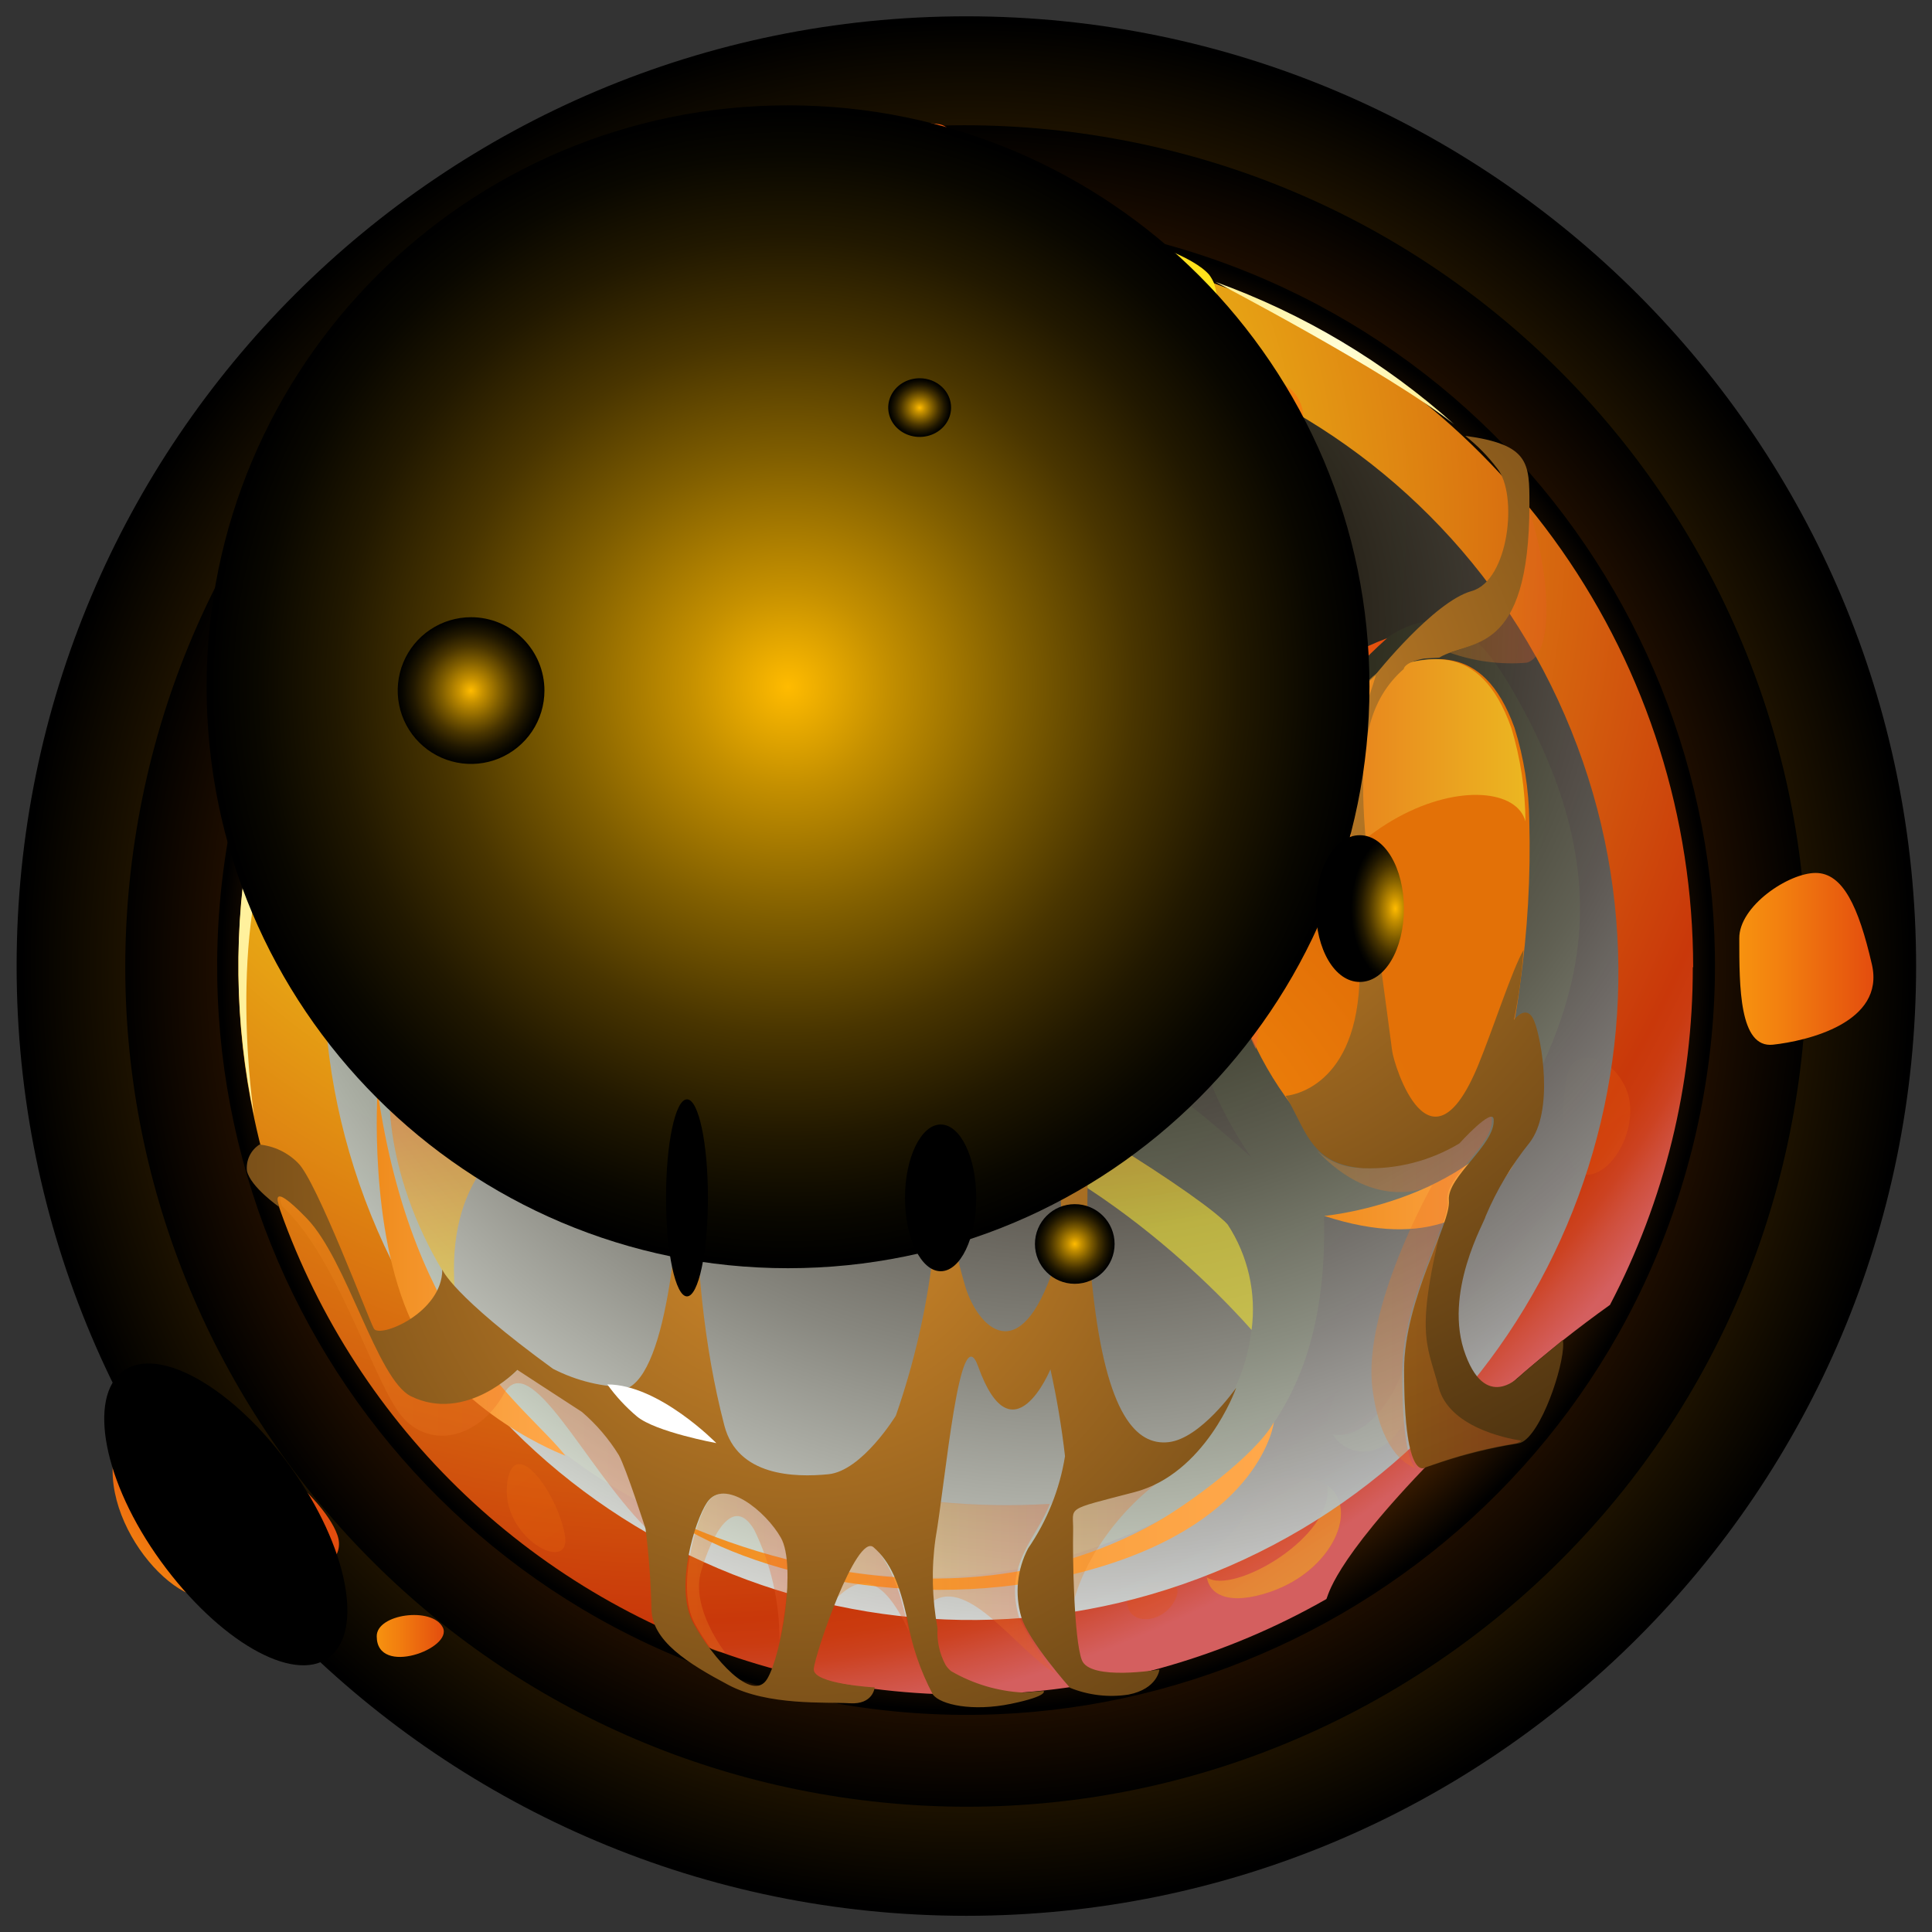 <svg width="300" height="300" viewBox="0 0 300 300" fill="none" xmlns="http://www.w3.org/2000/svg">
<rect x="0" y="0" width="300" height="300" fill="#333333" stroke="none"/>
<path style="mix-blend-mode:screen" d="M297.533 150.009C297.533 68.56 231.505 2.533 150.056 2.533C68.608 2.533 2.58 68.56 2.58 150.009C2.58 231.458 68.608 297.485 150.056 297.485C231.505 297.485 297.533 231.458 297.533 150.009Z" fill="url(#paint0_radial_698_1954)"/>
<path style="mix-blend-mode:screen" d="M278.794 171.206C290.506 100.075 242.337 32.918 171.206 21.206C100.075 9.494 32.918 57.663 21.206 128.794C9.494 199.924 57.663 267.082 128.794 278.794C199.925 290.505 267.082 242.337 278.794 171.206Z" fill="url(#paint1_radial_698_1954)"/>
<path style="mix-blend-mode:screen" d="M263.055 177.175C278.067 114.742 239.625 51.961 177.192 36.949C114.759 21.937 51.978 60.38 36.966 122.812C21.955 185.245 60.397 248.026 122.829 263.038C185.262 278.05 248.043 239.607 263.055 177.175Z" fill="url(#paint2_radial_698_1954)"/>
<path d="M262.856 150.195C262.879 168.455 258.465 186.448 249.995 202.623C240.056 209.728 230.83 217.779 222.444 226.664C206.61 242.93 206.239 247.99 205.953 248.304C190.51 257.114 173.205 262.154 155.448 263.014C137.69 263.874 119.98 260.53 103.757 253.255C87.535 245.979 73.258 234.976 62.089 221.141C50.919 207.307 43.171 191.031 39.474 173.636C36.392 159.093 36.207 144.085 38.931 129.47C38.962 129.242 39.03 129.02 39.132 128.813C39.749 127.602 40.549 126.493 41.504 125.525C42.104 124.868 42.733 124.182 43.276 123.524C43.916 122.822 44.402 121.995 44.705 121.094L48.563 114.462L49.42 113.004C52.564 107.544 56.565 100.598 58.909 96.281C62.882 88.934 68.712 79.129 73.199 72.068C74.514 69.924 75.685 67.981 76.657 66.351C78.258 63.721 79.287 62.12 79.287 62.12C80.944 60.777 82.659 59.462 84.402 58.233L85.517 57.432C99.4 47.746 115.299 41.334 132.017 38.679C134.875 38.193 137.733 37.85 140.791 37.622C143.849 37.393 146.878 37.25 149.993 37.25C163.16 37.24 176.228 39.533 188.605 44.025C210.377 51.971 229.181 66.417 242.473 85.407C255.764 104.397 262.899 127.014 262.913 150.195H262.856Z" fill="url(#paint3_radial_698_1954)"/>
<path d="M203.495 99.42C197.817 102.895 188.533 96.572 183.622 88.825C178.71 81.078 177.773 71.736 190.265 71.109C194.263 70.998 198.185 72.214 201.424 74.567C204.663 76.921 207.037 80.28 208.179 84.125C209.826 90.021 208.691 96.23 203.495 99.42Z" fill="url(#paint4_linear_698_1954)"/>
<path d="M196.315 59.849C190.532 63.382 200.769 69.64 202.099 66.191C203.429 62.742 199.612 57.847 196.315 59.849Z" fill="url(#paint5_linear_698_1954)"/>
<path style="mix-blend-mode:multiply" opacity="0.3" d="M243.45 166.589C242.039 171.638 242.5 182.885 246.732 182.408C250.963 181.931 254.706 174.246 252.489 169.058C250.273 163.869 244.572 162.495 243.45 166.589Z" fill="url(#paint6_linear_698_1954)"/>
<path d="M70.428 133.485C68.688 133.724 66.914 133.582 65.24 133.069C57.066 130.298 73.936 111.37 81.443 119.212C81.76 119.515 82.041 119.85 82.284 120.21C86.023 125.587 78.081 132.543 70.428 133.485Z" fill="url(#paint7_linear_698_1954)"/>
<path d="M176.058 155.338C170.896 157.316 166.451 151.494 163.21 145.671C162.493 144.342 161.804 142.844 161.202 141.742C155.667 130.266 171.556 118.451 179.443 122.804C180.602 123.696 181.546 124.831 182.205 126.126C182.865 127.422 183.224 128.845 183.257 130.294C184.49 139.594 180.676 153.585 176.058 155.338Z" fill="url(#paint8_linear_698_1954)"/>
<path d="M54.319 131.021C51.342 131.529 51.789 133.846 52.563 137.83C53.337 141.813 58.16 141.277 57.832 138.932C57.505 136.587 56.731 130.54 54.319 131.021Z" fill="url(#paint9_linear_698_1954)"/>
<path d="M85.824 90.925C84.615 93.224 82.688 95.063 84.903 96.197C87.119 97.331 91.665 97.577 92.211 96.197C92.758 94.818 91.636 89.576 90.082 89.423C89.311 89.26 88.513 89.312 87.767 89.576C87.021 89.839 86.351 90.304 85.824 90.925Z" fill="url(#paint10_linear_698_1954)"/>
<path d="M87.145 62.454C87.145 66.287 89.031 66.543 91.355 65.038C93.679 63.533 98.326 58.167 97.451 57.457C96.576 56.747 87.008 55.072 87.145 62.454Z" fill="url(#paint11_linear_698_1954)"/>
<path style="mix-blend-mode:multiply" opacity="0.3" d="M197.333 247.16C190.796 249.418 187.833 247.56 187.426 244.931C187.321 243.839 187.504 242.74 187.957 241.739C188.41 240.737 189.118 239.868 190.012 239.214C195.154 235.126 193.788 228.009 203.027 229.495C204.118 229.645 205.161 230.036 206.077 230.639C211.103 234.24 206.978 243.816 197.333 247.16Z" fill="url(#paint12_linear_698_1954)"/>
<path style="mix-blend-mode:multiply" opacity="0.3" d="M218.538 219.479C215.903 226.833 209.359 226.606 206.956 222.703C204.552 218.8 209.041 214.897 212.4 208.109C214.774 203.329 217.177 205.083 218.422 208.845C219.547 212.299 219.587 216.002 218.538 219.479Z" fill="url(#paint13_linear_698_1954)"/>
<path style="mix-blend-mode:multiply" opacity="0.3" d="M175.046 249.116C175.535 252.673 181.15 252.008 182.676 247.931C184.202 243.853 174.558 245.588 175.046 249.116Z" fill="url(#paint14_linear_698_1954)"/>
<path style="mix-blend-mode:multiply" opacity="0.3" d="M78.803 229.96C77.367 238.718 89.061 244.897 87.681 238.151C86.302 231.406 79.953 222.988 78.803 229.96Z" fill="url(#paint15_linear_698_1954)"/>
<path style="mix-blend-mode:multiply" opacity="0.6" d="M183.492 130.456C183.202 129.97 182.912 129.397 182.594 128.768C177.408 118.122 163.184 131.086 163.01 144.336L163.242 145.967C162.517 144.622 161.822 143.105 161.214 141.989C155.622 130.37 171.672 118.408 179.639 122.815C180.817 123.725 181.775 124.883 182.441 126.205C183.108 127.527 183.467 128.979 183.492 130.456Z" fill="url(#paint16_linear_698_1954)"/>
<path style="mix-blend-mode:multiply" opacity="0.6" d="M208.229 84.496C198.464 76.675 177.195 68.824 183.164 89.33C177.861 81.186 177.195 71.754 189.945 71.109C194.025 70.995 198.028 72.246 201.334 74.666C204.64 77.087 207.063 80.542 208.229 84.496Z" fill="url(#paint17_linear_698_1954)"/>
<path style="mix-blend-mode:multiply" opacity="0.6" d="M197.318 247.158C190.772 249.422 187.805 247.559 187.397 244.923C191.354 247.788 207.354 238.591 206.074 230.597C211.107 234.207 206.976 243.806 197.318 247.158Z" fill="url(#paint18_linear_698_1954)"/>
<path style="mix-blend-mode:multiply" opacity="0.6" d="M218.484 219.575C215.855 226.809 209.326 226.587 206.928 222.747C213.312 223.888 218.744 213.259 218.484 209.114C219.568 212.523 219.568 216.166 218.484 219.575Z" fill="url(#paint19_linear_698_1954)"/>
<path style="mix-blend-mode:multiply" opacity="0.6" d="M81.285 119.192C68.906 115.709 63.823 127.209 70.371 133.485C68.647 133.724 66.889 133.582 65.23 133.07C57.131 130.333 73.731 111.396 81.285 119.192Z" fill="url(#paint20_linear_698_1954)"/>
<path d="M64.519 141.843C51.518 157.847 58.805 191.92 75.32 213.546C91.836 235.171 130.524 251.032 162.298 242.628C194.072 234.225 206.273 217.246 205.587 188.937C205.587 188.937 228.274 186.356 235.16 173.937C244.99 156.184 252.019 137.139 235.16 107.684C229.131 97.129 222.474 90.475 209.187 104.357C195.9 118.239 184.528 137.484 184.985 155.008C185.328 167.599 194.329 179.731 194.329 179.731C182.136 168.712 168.644 159.234 154.154 151.509C133.667 141.556 76.749 126.814 64.519 141.843Z" fill="url(#paint21_radial_698_1954)"/>
<path d="M194.345 206.397C193.82 211.049 192.191 215.508 189.591 219.404C186.992 223.3 183.498 226.52 179.401 228.795C160.126 240.595 113.43 229.597 90.024 217.71C82.18 213.549 75.505 207.493 70.606 200.095C69.946 199.15 69.315 198.176 68.713 197.231C60.108 182.91 57.469 165.467 64.439 154.096C84.746 121.015 178.426 179.072 189.727 189.183C190.059 189.45 190.367 189.747 190.645 190.071C193.797 194.894 195.111 200.688 194.345 206.397Z" fill="url(#paint22_radial_698_1954)"/>
<path style="mix-blend-mode:overlay" opacity="0.92" d="M188.433 244.211C239.891 223.421 264.752 164.853 243.962 113.395C223.171 61.937 164.603 37.076 113.145 57.867C61.687 78.657 36.827 137.225 57.617 188.683C78.407 240.141 136.976 265.002 188.433 244.211Z" fill="url(#paint23_radial_698_1954)"/>
<path style="mix-blend-mode:multiply" opacity="0.6" d="M194.345 206.51C187.719 199.049 164.285 174.946 134.598 170.757C102.874 166.252 68.196 167.629 70.606 200.197C69.946 199.25 69.315 198.274 68.713 197.327C60.108 182.98 57.469 165.506 64.439 154.114C84.746 120.973 178.426 179.136 189.727 189.264C190.059 189.532 190.367 189.83 190.645 190.154C193.797 194.986 195.111 200.79 194.345 206.51Z" fill="url(#paint24_linear_698_1954)"/>
<path d="M236.008 153.021C235.75 155.079 235.435 157.022 235.12 158.736C234.597 161.918 233.888 165.066 232.998 168.166C232.377 170.173 231.331 172.024 229.931 173.595C227.494 176.283 224.396 178.293 220.943 179.425C217.489 180.558 213.8 180.774 210.237 180.052C205.966 178.709 199.229 171.309 195.044 162.622C192.831 158.288 191.561 153.536 191.317 148.678C191.227 146.402 191.588 144.13 192.378 141.992C197.624 128.019 210.237 104.846 215.827 103.589C221.417 102.331 230.16 99.102 235.177 113.018C236.64 117.711 237.413 122.591 237.47 127.505C237.698 136.036 237.209 144.571 236.008 153.021Z" fill="url(#paint25_radial_698_1954)"/>
<path style="mix-blend-mode:multiply" opacity="0.6" d="M236.874 127.56C234.351 117.802 200.672 123.714 195.002 162.893C192.814 158.539 191.558 153.766 191.317 148.886C191.228 146.6 191.585 144.317 192.366 142.17C197.554 128.135 210.027 104.857 215.555 103.594C221.083 102.331 229.73 99.088 234.691 113.066C236.104 117.766 236.839 122.648 236.874 127.56Z" fill="url(#paint26_linear_698_1954)"/>
<path d="M182.766 65.044C174.374 73.407 130.642 95.329 104.465 93.074C98.299 92.532 91.791 83.797 92.39 80.857C95.245 66.585 123.791 46.147 140.69 37.556C142.774 36.499 144.658 35.643 146.399 34.958C147.547 34.477 148.73 34.086 149.938 33.788C158.046 31.733 183.023 37.184 187.762 42.665C188.057 43.064 188.305 43.495 188.504 43.95C189.592 47.652 189.632 51.584 188.619 55.308C187.606 59.032 185.58 62.402 182.766 65.044Z" fill="url(#paint27_radial_698_1954)"/>
<path d="M183.903 58.144C173.741 72.427 131.064 88.338 117.324 88.023C108.308 87.795 96.286 84.538 99.349 78.711C106.505 65.086 130.606 45.661 148.81 40.548C159.716 37.492 182.128 45.404 183.903 47.29C187.023 50.575 186.622 54.317 183.903 58.144Z" fill="url(#paint28_radial_698_1954)"/>
<path style="mix-blend-mode:multiply" opacity="0.6" d="M183.907 58.24C183.736 57.838 183.593 57.436 183.422 56.976C177.708 39.748 113.997 61.657 99.513 78.914C106.655 65.217 130.711 45.692 148.881 40.552C159.766 37.48 182.136 45.433 183.907 47.328C187.021 50.631 186.621 54.392 183.907 58.24Z" fill="url(#paint29_linear_698_1954)"/>
<path d="M71.567 103.456C63.962 111.264 55.2 117.819 45.598 122.883C44.264 123.545 43.526 123.833 43.526 123.833V123.631L44.86 121.3C45.825 119.66 47.159 117.328 48.777 114.508L49.628 113.04C56.014 101.96 65.721 85.094 70.914 75.827L73.156 71.798C73.781 70.647 74.207 69.841 74.377 69.438C74.939 68.224 75.686 67.106 76.591 66.128C77.349 65.249 78.251 64.509 79.258 63.941C79.258 63.941 79.258 64.114 79.4 64.488C80.536 68.085 85.786 89.354 71.567 103.456Z" fill="url(#paint30_radial_698_1954)"/>
<path d="M81.834 88.055C71.868 112.404 59.36 119.655 42.996 126.706L38.97 128.39L41.34 125.107L44.453 120.797C44.453 120.797 45.11 120.54 46.195 119.997C46.602 119.739 47.032 119.519 47.48 119.341C56.714 115.67 64.612 109.278 70.126 101.015C84.405 78.492 77.094 66.303 77.094 66.303C77.094 66.303 74.752 69.158 70.583 75.809C67.584 80.49 63.615 87.227 58.674 95.991C59.046 95.248 65.014 83.117 72.211 69.015C74.608 63.993 78.839 60.081 84.033 58.082H84.233C84.233 58.082 84.433 58.995 84.633 60.566C85.925 69.82 84.965 79.25 81.834 88.055Z" fill="url(#paint31_radial_698_1954)"/>
<path style="mix-blend-mode:screen" opacity="0.5" d="M110.232 134.34C139.979 138.068 159.116 148.568 182.189 170.054C182.189 170.054 137.469 139.149 81.284 135.905C81.284 136.019 91.552 131.978 110.232 134.34Z" fill="url(#paint32_radial_698_1954)"/>
<path d="M215.39 99.095C208.248 105.482 202.297 113.121 197.822 121.647C193.228 130.146 189.146 138.92 185.598 147.92C184.694 136.067 187.802 124.255 194.411 114.437C199.917 107.502 207.164 102.202 215.39 99.095Z" fill="url(#paint33_linear_698_1954)"/>
<path style="mix-blend-mode:screen" opacity="0.5" d="M76.727 99.095C76.727 99.095 73.104 121.964 46.781 125.786C46.781 125.786 68.887 116.218 76.727 99.095Z" fill="url(#paint34_radial_698_1954)"/>
<path style="mix-blend-mode:multiply" d="M101.466 92.19C109.298 93.067 132.536 95.218 179.586 67.847C174.99 76.523 168.11 83.817 159.669 88.962C151.228 94.107 141.538 96.913 131.618 97.087C121.335 97.477 111.079 95.811 101.466 92.19Z" fill="url(#paint35_linear_698_1954)"/>
<path style="mix-blend-mode:multiply" d="M58.624 169.403C64.108 207.294 81.774 218.348 87.795 226.04C87.795 226.04 70.609 219.601 63.91 205.214C57.211 190.827 58.624 169.403 58.624 169.403Z" fill="url(#paint36_linear_698_1954)"/>
<path style="mix-blend-mode:multiply" d="M102.768 235.033C102.768 235.033 143.354 256.825 179.622 236.332C184.284 233.705 194.867 226.085 197.813 220.832C197.813 220.832 195.983 235.985 170.126 243.519C144.27 251.052 116.525 244.875 102.768 235.033Z" fill="url(#paint37_linear_698_1954)"/>
<path style="mix-blend-mode:multiply" d="M205.625 188.807C205.625 188.807 233.083 186.356 239.477 165.497C239.477 165.497 238.335 199.493 205.625 188.807Z" fill="url(#paint38_linear_698_1954)"/>
<path d="M19.934 220.616C12.133 231.275 24.802 248.513 32.461 248.168C40.12 247.824 54.725 245.037 52.391 238.371C50.056 231.706 36.39 221.823 31.493 220.616C26.596 219.41 23.379 215.905 19.934 220.616Z" fill="url(#paint39_linear_698_1954)"/>
<path d="M58.5 254.091C58.5 260.406 70.427 255.964 68.755 252.7C67.083 249.436 58.444 250.613 58.5 254.091Z" fill="url(#paint40_linear_698_1954)"/>
<path d="M139.704 27.455C144.969 26.466 146.705 27.455 147.226 24.883C147.746 22.31 148.441 19.511 145.432 19.228C142.423 18.946 138.662 18.55 137.65 21.122C136.637 23.695 137.765 27.879 139.704 27.455Z" fill="url(#paint41_linear_698_1954)"/>
<path d="M270.075 145.728C270.075 153.205 270.075 162.786 275.302 162.218C280.529 161.649 292.754 158.834 290.669 149.765C288.584 140.697 286.128 135.551 281.929 135.551C277.73 135.551 270.017 140.696 270.075 145.728Z" fill="url(#paint42_linear_698_1954)"/>
<path style="mix-blend-mode:multiply" opacity="0.3" d="M117.081 99.746C117.294 96.624 117.912 93.547 118.919 90.597C118.919 90.597 109.077 88.837 106.022 86.726C110.787 88.358 115.862 88.77 120.814 87.928C121.861 90.245 118.071 97.811 117.081 99.746Z" fill="url(#paint43_linear_698_1954)"/>
<path style="mix-blend-mode:multiply" opacity="0.3" d="M128.167 139.868C125.212 143.509 130.205 153.982 131.121 155.732C129.023 154.913 127.398 154.349 127.398 154.349C125.487 152.303 124.262 149.756 123.883 147.038C123.596 145.644 123.527 144.217 123.676 142.804C124.031 140.912 128.344 137.469 129.437 136.594C130.879 135.84 132.418 135.271 134.016 134.9C131.829 136.282 129.86 137.955 128.167 139.868Z" fill="url(#paint44_linear_698_1954)"/>
<path style="mix-blend-mode:multiply" opacity="0.3" d="M138.572 102.464C137.42 99.365 137.535 96.179 135.951 93.51C134.367 90.841 129.298 91.128 126.792 92.907C123.106 95.547 118.67 105.19 126.619 109.381C128.893 110.74 130.855 112.558 132.38 114.719C128.434 111.849 123.739 108.979 122.011 106.109C119.275 101.574 122.818 90.152 123.854 89.119C124.891 88.086 131.084 89.262 132.898 88.774C133.676 88.545 134.713 89.492 135.778 91.128C137.294 93.836 138.133 96.868 138.226 99.967C138.238 100.81 138.354 101.649 138.572 102.464Z" fill="url(#paint45_linear_698_1954)"/>
<path style="mix-blend-mode:multiply" opacity="0.3" d="M156.8 100.468C154.657 99.464 150.115 102.623 148.429 106.372C146.743 110.121 140.229 107.523 138.572 104.01C139.801 106.136 142.258 105.693 144.286 105.309C147.143 104.748 148.343 97.545 151.658 95.567C153.8 94.209 155.743 96.66 156.8 100.468Z" fill="url(#paint46_linear_698_1954)"/>
<path style="mix-blend-mode:multiply" opacity="0.3" d="M160.094 95.463C159.336 97.903 159.093 100.467 159.38 103.001C159.209 102.083 159.037 101.249 158.866 100.47C158.368 97.973 157.399 95.587 156.009 93.433C154.266 90.874 153.894 90.207 159.151 90.874C159.792 90.986 160.391 91.258 160.892 91.662C161.393 92.067 161.777 92.591 162.009 93.183C161.217 93.807 160.565 94.583 160.094 95.463Z" fill="url(#paint47_linear_698_1954)"/>
<path style="mix-blend-mode:multiply" opacity="0.3" d="M176.981 128.074C175.326 128.944 173.416 129.239 171.566 128.909C167.275 127.672 162.689 120.276 160.706 112.766C163.724 123.931 176.981 128.074 176.981 128.074Z" fill="url(#paint48_linear_698_1954)"/>
<path style="mix-blend-mode:multiply" opacity="0.3" d="M199.766 121.284C199.159 121.111 198.264 121.544 196.879 123.332C193.991 127.34 182.442 139.654 172.424 138.76C172.964 138.686 173.49 138.531 173.983 138.298C184.608 133.655 193.125 121.717 195.81 119.698C197.398 118.573 198.813 119.9 199.766 121.284Z" fill="url(#paint49_linear_698_1954)"/>
<path style="mix-blend-mode:multiply" opacity="0.3" d="M237.057 102.905C233.028 103.235 228.976 102.71 225.155 101.363C229.96 99.593 237.14 99.478 237.14 78.263C240.884 89.142 241.387 101.763 237.057 102.905Z" fill="url(#paint50_linear_698_1954)"/>
<path style="mix-blend-mode:multiply" opacity="0.3" d="M102.677 135.483C101.407 137.079 100.374 138.857 99.609 140.759C99.648 139.122 99.175 137.515 98.259 136.171C96.965 134.737 101.073 129.002 96.908 123.182C103.605 130.063 104.309 133.82 102.677 135.483Z" fill="url(#paint51_linear_698_1954)"/>
<path style="mix-blend-mode:multiply" opacity="0.3" d="M91.04 131.645C89.074 122.333 72.113 110.144 68.807 107.524C65.5 104.904 65.13 115.185 48.084 119.229C53.732 117.233 58.83 113.935 62.963 109.603C62.963 109.603 68.208 104.306 68.664 103.708C70.717 101.145 69.805 106.3 71.885 107.268C73.966 108.236 87.82 121.108 89.9 125.636C90.727 127.528 91.117 129.582 91.04 131.645Z" fill="url(#paint52_linear_698_1954)"/>
<path style="mix-blend-mode:multiply" opacity="0.3" d="M100.163 237.107C90.808 227.643 82.252 209.231 78.259 216.407C74.266 223.584 66.195 225.299 61.889 219.266C57.582 213.234 52.135 194.936 43.806 187.303C43.806 187.303 41.896 182.671 48.056 189.047C48.417 189.402 48.751 189.784 49.054 190.19C50.024 192.106 51.364 194.507 53.218 197.567L54.131 199.082C57.61 206.544 60.719 214.921 64.142 216.608C72.698 220.81 80.598 212.519 80.598 212.519C80.598 212.519 86.302 216.264 90.58 219.038C92.815 220.959 94.739 223.216 96.284 225.728C97.14 227.615 100.078 236.821 100.163 237.107Z" fill="url(#paint53_linear_698_1954)"/>
<path style="mix-blend-mode:multiply" opacity="0.3" d="M121.29 238.739C122.955 241.593 122.334 249.072 121.036 254.667C121.056 248.728 119.713 242.865 117.112 237.54C113.866 232.059 110.564 238.253 108.87 243.991C107.176 249.728 112.624 256.636 112.624 256.636C111.878 256.561 111.146 256.379 110.451 256.094C109.494 254.789 108.617 253.426 107.826 252.012C105.003 246.617 108.023 236.055 109.914 233.258C112.511 229.404 118.862 234.542 121.29 238.739Z" fill="url(#paint54_linear_698_1954)"/>
<path style="mix-blend-mode:multiply" opacity="0.3" d="M140.687 251.262C140.859 251.988 141.003 252.685 141.176 253.381C137.088 244.671 133.662 244.149 129.458 248.62C131.531 243.481 134.007 238.661 135.418 239.91C137.807 242.204 139.305 245.571 140.687 251.262Z" fill="url(#paint55_linear_698_1954)"/>
<path style="mix-blend-mode:multiply" opacity="0.3" d="M158.199 251.014C159.653 254.255 161.597 257.249 163.962 259.892C158.055 256.497 150.362 244.66 144.686 248.751C144.686 247.475 144.34 245.56 144.455 244.225C145.089 237.669 145.723 233.201 145.723 233.201C151.468 233.767 157.249 233.874 163.011 233.52C161.023 238.8 155.865 242.746 158.199 251.014Z" fill="url(#paint56_linear_698_1954)"/>
<path style="mix-blend-mode:multiply" opacity="0.3" d="M185.444 225.389C184.224 226.896 182.76 228.188 181.114 229.21C172.801 235 167.259 244.003 166.307 250.778C165.96 245.856 165.903 240.008 165.96 237.634C165.96 233.813 164.661 234.421 175.832 231.497C179.561 230.443 182.902 228.32 185.444 225.389Z" fill="url(#paint57_linear_698_1954)"/>
<path style="mix-blend-mode:multiply" opacity="0.3" d="M224.718 186.414C225.062 190.097 217.729 201.808 217.729 213.03C217.729 223.676 218.875 227.014 219.791 227.992C217.929 227.302 214.32 224.77 213.117 215.677C211.513 203.218 222.398 184.026 222.398 184.026C222.398 184.026 213.805 188.745 204.323 178.473C206.215 180.309 208.739 181.34 211.37 181.35C216.621 181.552 221.817 180.212 226.322 177.495C226.322 177.495 231.478 171.74 231.65 173.725C232.051 177.696 224.374 182.703 224.718 186.414Z" fill="url(#paint58_linear_698_1954)"/>
<path style="mix-blend-mode:screen" d="M176.172 231.698C187.113 228.835 191.839 215.864 191.954 215.492C191.782 215.721 186.397 223.395 181.442 223.939C176.487 224.483 171.818 219.758 169.699 200.517C168.964 194.544 168.706 188.522 168.926 182.507C168.918 180.246 169.256 177.996 169.928 175.836L159.846 170.109C161.512 173.512 162.808 177.082 163.713 180.761C165.161 185.939 165.161 191.416 163.713 196.595C158.328 212.886 151.855 206.043 149.936 199.916C147.418 191.411 146.032 182.612 145.811 173.746C145.625 170.083 145.625 166.414 145.811 162.751C142.171 160.582 138.336 158.761 134.354 157.311C138.078 159.659 141.973 165.042 143.95 173.345C145.504 180.483 145.804 187.836 144.837 195.077C143.821 203.505 141.901 211.799 139.109 219.816C139.109 219.816 133.867 228.405 128.626 228.921C123.384 229.436 114.505 229.236 112.472 221.333C105.913 196.165 108.032 167.79 110.094 155.135C110.375 152.845 110.923 150.597 111.727 148.435C109.865 148.005 105.053 146.459 105.053 146.459C104.022 147.496 102.646 148.118 101.187 148.206C100.81 148.278 100.421 148.25 100.059 148.124C99.697 147.998 99.375 147.778 99.125 147.488C98.875 147.197 98.706 146.846 98.636 146.469C98.565 146.092 98.595 145.704 98.723 145.342C99.08 143.969 99.225 142.55 99.153 141.133C99.226 139.393 98.734 137.675 97.749 136.237C96.002 134.319 103.85 124.784 88.956 117.597C82.765 114.802 77.239 110.722 72.745 105.629C71.513 104.57 71.313 103.539 70.052 100.933C68.792 98.328 58.796 106.03 56.762 106.66C51.979 108.292 49.287 106.345 47.31 111.241C46.152 114.001 45.307 116.882 44.79 119.831C51.453 118.702 57.666 115.726 62.72 111.241C62.72 111.241 68.448 106.087 68.964 105.514C71.026 102.938 69.222 106.202 71.313 107.175C73.403 108.149 87.324 121.091 89.415 125.643C91.505 130.196 90.073 136.294 89.873 137.869C89.571 139.753 88.868 141.549 87.811 143.138C87.609 143.444 87.368 143.723 87.095 143.968C85.691 145.142 87.61 149.065 89.758 151.871C91.906 154.677 102.59 152.586 102.59 152.586C103.534 154.952 104.272 157.395 104.795 159.888C105.895 164.635 106.357 169.507 106.17 174.376C105.626 186.63 104.223 211.598 97.749 215.406C93.615 215.418 89.538 214.436 85.863 212.543C70.138 201.09 68.678 197.139 68.678 197.139C68.678 203.867 58.91 207.876 58.051 206.301C57.192 204.726 49.144 183.338 46.279 180.589C44.678 178.967 42.561 177.955 40.293 177.726C39.619 178.159 39.079 178.772 38.735 179.495C38.391 180.219 38.256 181.024 38.345 181.82C38.918 184.34 43.415 187.461 43.415 187.461C43.415 187.461 41.381 182.708 47.654 189.207C53.927 195.707 58.538 214.204 63.808 216.809C72.401 221.018 80.335 212.715 80.335 212.715C80.335 212.715 86.063 216.466 90.36 219.243C92.604 221.167 94.536 223.427 96.088 225.943C97.234 228.004 100.241 237.396 100.241 237.396C100.755 241.491 101.061 245.61 101.158 249.737C101.158 254.805 106.886 258.326 113.073 261.619C119.26 264.912 128.282 264.253 131.948 264.482C135.615 264.711 135.815 262.02 135.815 262.02C135.815 262.02 126.191 261.505 126.363 259.157C126.535 256.809 133.008 237.969 135.643 240.259C138.278 242.55 139.653 245.843 140.885 251.455C141.579 255.536 142.923 259.48 144.866 263.137C146.069 264.711 151.024 265.799 156.982 264.568C162.939 263.337 162.051 262.564 162.051 262.564L158.901 262.822C154.956 262.622 151.117 261.483 147.702 259.5C147.365 259.235 147.075 258.915 146.842 258.555C145.892 256.803 145.455 254.818 145.582 252.829C144.721 248.238 144.614 243.538 145.267 238.913C146.842 229.837 149.019 204.211 151.883 212.171C157.182 226.974 163.111 212.629 163.111 212.629C164.099 217.082 164.855 221.583 165.374 226.115C164.552 231.253 162.595 236.144 159.645 240.431C157.928 243.711 157.548 247.528 158.586 251.082C159.703 254.833 166.147 262.077 166.147 262.077C169.023 263.243 172.16 263.609 175.227 263.137C179.752 262.249 180.039 259.243 180.039 259.243C180.039 259.243 169.212 261.075 167.98 257.754C166.749 254.432 166.548 241.576 166.634 237.711C166.72 233.846 165.088 234.59 176.172 231.698ZM119.145 260.674C116.854 264.54 110.724 257.525 107.688 252.084C104.652 246.644 107.889 236.079 109.808 233.273C112.443 229.436 118.887 234.59 121.265 238.799C123.642 243.008 121.408 256.837 119.145 260.674Z" fill="url(#paint59_radial_698_1954)"/>
<path style="mix-blend-mode:screen" d="M242.667 208.068L236.43 213.288C236.43 213.288 230.993 219.534 227.589 210.436C223.926 200.795 230.679 189.472 230.679 188.873C232.41 184.775 234.701 180.936 237.488 177.464C241.322 172.587 239.405 161.435 238.232 158.554C237.059 155.673 235.085 158.383 235.085 158.383C235.823 154.797 236.32 151.167 236.573 147.516C234.77 150.653 231.823 159.837 229.534 165.399C222.038 183.568 216.458 165.399 216.172 163.174C211.537 127.75 208.218 112.462 217.975 103.877C217.975 103.877 217.975 102.85 221.151 102.251L223.497 102.109C228.161 99.256 237.488 102.109 237.488 78.264C237.488 71.903 237.488 69.023 227.531 67.682C229.39 69.148 231.054 70.845 232.481 72.731C235.743 76.695 234.341 90.158 228.504 91.784C222.667 93.409 213.712 104.618 213.712 104.618C213.712 104.618 210.85 114.744 208.819 114.573C206.787 114.402 207.016 112.947 207.016 112.947L204.155 117.539C202.193 117.054 200.277 116.396 198.433 115.571C197.374 114.858 193.883 115.571 189.849 118.908C185.815 122.245 176.716 130.317 171.709 128.862C166.702 127.408 161.208 116.826 160.264 108.041C160.041 105.459 159.64 102.895 159.062 100.369C158.579 97.794 157.608 95.336 156.201 93.124C154.456 90.5 154.084 89.816 159.348 90.5C163.869 91.099 163.44 101.567 165.5 106.102C165.658 106.428 165.84 106.743 166.044 107.043C166.224 107.288 166.435 107.509 166.673 107.699C168.39 108.982 169.534 105.645 170.135 101.053C170.747 96.152 171.053 91.218 171.051 86.279C171.051 79.12 171.709 68.852 179.978 63.974C188.247 59.097 170.536 56.701 167.388 54.79C164.241 52.879 160.235 50.483 156.745 48.43C152.956 45.975 148.965 43.847 144.813 42.069C148.333 37.648 146.73 34.825 146.73 34.825C144.704 34.652 142.668 34.604 140.636 34.682C133.557 34.688 126.583 36.38 120.293 39.617C117.088 41.413 114.341 42.868 114.341 42.868L132.195 39.73L137.918 38.675C145.786 39.36 136.172 46.148 136.172 46.148C132.716 47.587 129.524 49.593 126.73 52.081C127.417 55.161 142.353 47.802 142.782 52.337C142.796 52.403 142.796 52.471 142.782 52.537C142.782 57.871 139.921 67.026 139.291 71.476C138.347 78.578 137.231 84.396 130.908 81.601C126.387 79.605 126.816 73.757 122.324 74.613C117.832 75.469 113.311 78.92 108.018 78.92C106.499 78.925 105.027 79.44 103.838 80.382C102.649 81.323 101.813 82.637 101.466 84.111L102.324 84.796C109.563 90.329 121.323 88.161 121.323 88.161C122.553 90.586 117.317 100.112 117.317 100.112C117.317 100.112 118.347 111.321 125.157 115.685C131.966 120.049 136.602 132.085 131.108 133.626C125.615 135.166 119.034 137.647 117.603 139.701C117.204 140.504 117.074 141.414 117.231 142.296C117.59 145.26 118.231 148.182 119.148 151.024C122.238 154.817 123.869 156.728 130.221 156.129C131.104 156.084 131.988 156.152 132.853 156.329C130.25 155.188 127.904 154.361 127.904 154.361C126.052 152.294 124.866 149.721 124.499 146.974C124.221 145.565 124.153 144.124 124.298 142.696C124.642 140.785 128.819 137.305 129.878 136.421C131.855 135.477 133.902 134.685 136.001 134.053C138.862 132.798 139.835 126.324 138.089 121.104C136.344 115.885 124.985 111.15 122.267 106.615C119.549 102.08 123.068 90.757 124.127 89.73C125.185 88.703 131.308 89.873 133.082 89.388C133.855 89.159 134.885 90.101 135.944 91.726C137.449 94.418 138.283 97.431 138.376 100.511C138.576 106.387 142.067 105.759 144.985 105.246C147.903 104.733 149.048 97.745 152.367 95.834C154.542 94.579 156.544 97.231 157.603 101.224C158.06 103.582 158.176 105.993 157.946 108.383C157.603 115.514 163.669 143.038 174.255 138.446C184.842 133.854 193.225 122.046 195.886 120.049C198.547 118.052 200.865 123.643 200.865 123.643L199.119 127.008C199.491 126.495 203.526 120.733 206.187 120.733C208.848 120.733 211.909 136.078 211.079 152.821C210.25 169.563 199.634 170.162 199.634 170.162C200.121 170.961 200.55 171.76 200.951 172.558C203.125 176.78 204.67 180.944 211.709 181.4C216.947 181.586 222.127 180.248 226.616 177.55C226.616 177.55 231.766 171.845 231.938 173.813C232.252 177.749 224.641 182.712 224.985 186.392C225.328 190.071 218.032 201.651 218.032 212.775C218.032 230.886 221.437 227.692 221.265 227.891L223.898 227.007C227.726 225.746 231.648 224.793 235.629 224.155C236.026 224.103 236.401 223.945 236.716 223.698C239.949 221.303 243.239 210.635 242.667 208.068ZM152.768 49.77C153.201 49.938 153.578 50.225 153.855 50.597C155.965 54.093 157.147 58.068 157.287 62.145C157.427 66.223 156.522 70.269 154.656 73.9C152.853 77.009 147.217 77.38 145.328 76.353C143.44 75.326 144.956 61.151 145.529 53.706C145.551 53.287 145.637 52.873 145.786 52.48C146.379 51.222 147.435 50.239 148.734 49.735C150.033 49.231 151.477 49.243 152.768 49.77Z" fill="url(#paint60_radial_698_1954)"/>
<path style="mix-blend-mode:multiply" opacity="0.3" d="M236.222 223.708C235.915 223.955 235.549 224.113 235.161 224.166C231.278 224.805 227.451 225.76 223.717 227.023L221.148 227.909C221.316 227.709 217.994 230.767 217.994 212.763C217.994 201.589 225.196 189.901 224.861 186.329C219.446 207.162 221.511 208.276 223.382 215.392C224.973 221.508 233.654 223.308 236.222 223.708Z" fill="url(#paint61_linear_698_1954)"/>
<path style="mix-blend-mode:multiply" opacity="0.3" d="M105.411 146.681C105.411 146.681 110.037 148.428 111.881 148.858C111.166 150.958 110.672 153.128 110.406 155.333C108.237 156.465 106.42 158.18 105.156 160.289C104.637 157.795 103.906 155.35 102.971 152.983C102.971 152.983 92.386 155.075 90.257 152.267C88.129 149.46 86.228 145.535 87.618 144.36C87.889 144.115 88.128 143.836 88.328 143.53C91.166 143.73 90.882 151.121 94.202 149.46C94.741 149.202 98.998 141.667 99.565 141.41C99.637 142.827 99.493 144.247 99.14 145.621C99.013 145.982 98.983 146.371 99.053 146.748C99.123 147.125 99.29 147.477 99.538 147.767C99.785 148.058 100.105 148.278 100.463 148.404C100.822 148.53 101.207 148.558 101.58 148.486C103.034 148.382 104.399 147.739 105.411 146.681Z" fill="url(#paint62_linear_698_1954)"/>
<path style="mix-blend-mode:multiply" opacity="0.3" d="M127.763 154.374C127.763 154.374 130.11 155.218 132.714 156.383C131.848 156.201 130.964 156.133 130.081 156.179C123.729 156.645 122.098 154.84 119.007 150.968C118.09 148.068 117.448 145.085 117.09 142.061C119.22 144.072 121.68 145.687 124.358 146.835C124.725 149.638 125.912 152.264 127.763 154.374Z" fill="url(#paint63_linear_698_1954)"/>
<path style="mix-blend-mode:multiply" opacity="0.3" d="M145.733 162.636C145.553 166.408 145.553 170.188 145.733 173.96L143.981 173.547C142.063 164.995 138.42 159.452 134.666 157.034C138.529 158.488 142.238 160.365 145.733 162.636Z" fill="url(#paint64_linear_698_1954)"/>
<path style="mix-blend-mode:multiply" opacity="0.3" d="M169.82 175.828C169.134 177.963 168.789 180.187 168.796 182.423L163.471 180.696C162.523 177.015 161.16 173.446 159.404 170.054L169.82 175.828Z" fill="url(#paint65_linear_698_1954)"/>
<path style="mix-blend-mode:multiply" opacity="0.3" d="M156.149 48.634C155.112 49.102 154.152 49.723 153.3 50.475C153.024 50.105 152.649 49.82 152.217 49.653C150.915 49.139 149.463 49.147 148.166 49.675C146.87 50.204 145.83 51.211 145.265 52.486C144.787 52.261 144.269 52.133 143.741 52.108C143.212 52.084 142.684 52.164 142.188 52.345C141.76 47.84 126.887 55.177 126.203 52.09C128.985 49.618 132.163 47.627 135.606 46.197L144.154 42.458C148.322 44.173 152.335 46.239 156.149 48.634Z" fill="url(#paint66_linear_698_1954)"/>
<path d="M117.234 144.474C119.907 149.133 123.174 141.597 122.937 139.411C122.699 137.225 117.65 136.535 117.264 139.411C117.042 141.091 117.032 142.791 117.234 144.474Z" fill="white"/>
<path d="M104.072 82.421C107.294 86.278 109.929 78.263 109.929 78.263C109.929 78.263 100.969 78.654 104.072 82.421Z" fill="white"/>
<path d="M113.184 77.882C113.184 77.882 121.579 81.71 124.251 74.622C124.251 74.622 121.661 72.977 113.184 77.882Z" fill="white"/>
<path style="mix-blend-mode:screen" fill-rule="evenodd" clip-rule="evenodd" d="M85.415 57.478C99.043 47.985 127.299 31.821 146.384 35.071C142.156 39.062 127.328 40.573 127.328 40.573C104.214 49.268 93.043 55.169 84.901 60.671C82.444 62.325 80.644 63.722 79.387 64.748C78.129 65.775 77.358 66.487 77.358 66.487C64.644 101.809 46.759 119.798 46.445 120.112L45.245 122.592L43.159 126.925C35.131 144.629 39.331 172.539 39.474 173.309C36.392 158.805 36.207 143.838 38.931 129.263C38.962 129.035 39.029 128.814 39.131 128.607L42.674 120.055C43.645 118.43 46.016 113.355 48.616 109.507C49.559 108.138 52.302 107.882 52.302 107.882C55.473 102.436 56.559 100.498 58.902 96.193C59.273 95.452 65.244 83.336 72.444 69.252C74.842 64.237 79.075 60.33 84.272 58.334L85.415 57.478Z" fill="url(#paint67_radial_698_1954)"/>
<path style="mix-blend-mode:screen" fill-rule="evenodd" clip-rule="evenodd" d="M225.806 65.894C215.502 57.732 188.699 43.76 188.699 43.76C202.392 48.689 214.993 56.205 225.806 65.894Z" fill="url(#paint68_radial_698_1954)"/>
<path fill-rule="evenodd" clip-rule="evenodd" d="M96.258 72.404C96.258 72.404 128.512 41.126 145.734 35.297H141.356C141.356 35.297 112.212 48.512 96.258 72.404Z" fill="url(#paint69_radial_698_1954)"/>
<path style="mix-blend-mode:screen" d="M45.164 227.847C53.997 240.137 56.561 253.372 51.033 257.411C45.506 261.45 33.938 254.776 24.991 242.457C16.044 230.139 13.594 216.933 19.122 212.894C24.649 208.854 36.36 215.558 45.164 227.847Z" fill="url(#paint70_radial_698_1954)"/>
<path d="M74.774 106.907C74.774 106.907 78.697 117.345 85.19 115.88L74.774 106.907Z" fill="white"/>
<path d="M94.305 214.973C102.339 214.973 111.231 224.087 111.231 224.087C111.231 224.087 101.796 222.351 98.908 219.949C97.175 218.49 95.629 216.819 94.305 214.973Z" fill="white"/>
<path style="mix-blend-mode:screen" d="M122.364 196.927C172.228 196.927 212.651 156.505 212.651 106.641C212.651 56.777 172.228 16.355 122.364 16.355C72.501 16.355 32.078 56.777 32.078 106.641C32.078 156.505 72.501 196.927 122.364 196.927Z" fill="url(#paint71_radial_698_1954)"/>
<path style="mix-blend-mode:color-dodge" d="M166.891 199.348C170.306 199.348 173.075 196.58 173.075 193.164C173.075 189.748 170.306 186.979 166.891 186.979C163.475 186.979 160.706 189.748 160.706 193.164C160.706 196.58 163.475 199.348 166.891 199.348Z" fill="url(#paint72_radial_698_1954)"/>
<path style="mix-blend-mode:color-dodge" d="M217.994 141.084C217.994 147.407 215.054 152.477 211.144 152.477C207.234 152.477 204.323 147.35 204.323 141.084C204.323 134.819 207.263 129.692 211.144 129.692C215.025 129.692 217.994 134.79 217.994 141.084Z" fill="url(#paint73_radial_698_1954)"/>
<path style="mix-blend-mode:color-dodge" d="M151.592 186.003C151.592 192.298 149.12 197.396 146.073 197.396C143.026 197.396 140.525 192.269 140.525 186.003C140.525 179.737 143.026 174.611 146.073 174.611C149.12 174.611 151.592 179.68 151.592 186.003Z" fill="url(#paint74_radial_698_1954)"/>
<path style="mix-blend-mode:color-dodge" d="M84.54 107.232C84.54 109.486 83.872 111.688 82.62 113.562C81.368 115.435 79.589 116.895 77.507 117.758C75.425 118.62 73.135 118.845 70.925 118.406C68.715 117.966 66.685 116.881 65.092 115.288C63.498 113.695 62.413 111.665 61.974 109.455C61.534 107.245 61.76 104.954 62.622 102.873C63.484 100.791 64.945 99.012 66.818 97.76C68.692 96.508 70.894 95.84 73.147 95.84C76.169 95.84 79.067 97.04 81.203 99.177C83.34 101.313 84.54 104.211 84.54 107.232Z" fill="url(#paint75_radial_698_1954)"/>
<path style="mix-blend-mode:color-dodge" d="M147.687 63.317C147.681 64.217 147.39 65.096 146.85 65.841C146.31 66.587 145.545 67.167 144.653 67.508C143.76 67.849 142.779 67.935 141.834 67.756C140.889 67.577 140.022 67.141 139.342 66.502C138.662 65.864 138.2 65.052 138.014 64.169C137.828 63.286 137.926 62.371 138.296 61.54C138.667 60.709 139.293 59.999 140.095 59.499C140.897 58.999 141.84 58.733 142.804 58.733C143.448 58.733 144.085 58.852 144.679 59.082C145.274 59.313 145.813 59.651 146.267 60.077C146.721 60.503 147.08 61.009 147.323 61.565C147.567 62.121 147.691 62.717 147.687 63.317Z" fill="url(#paint76_radial_698_1954)"/>
<path style="mix-blend-mode:color-dodge" d="M109.929 186.003C109.929 194.448 108.463 201.302 106.674 201.302C104.885 201.302 103.419 194.448 103.419 186.003C103.419 177.559 104.856 170.705 106.674 170.705C108.492 170.705 109.929 177.559 109.929 186.003Z" fill="url(#paint77_radial_698_1954)"/>
<defs>
<radialGradient id="paint0_radial_698_1954" cx="0" cy="0" r="1" gradientUnits="userSpaceOnUse" gradientTransform="translate(150.082 149.991) rotate(-13.59) scale(147.476 147.476)">
<stop stop-color="#FF9F00"/>
<stop offset="1"/>
</radialGradient>
<radialGradient id="paint1_radial_698_1954" cx="0" cy="0" r="1" gradientUnits="userSpaceOnUse" gradientTransform="translate(149.998 150.004) scale(130.528 130.528)">
<stop stop-color="#FF7300"/>
<stop offset="1"/>
</radialGradient>
<radialGradient id="paint2_radial_698_1954" cx="0" cy="0" r="1" gradientUnits="userSpaceOnUse" gradientTransform="translate(150.022 150.017) scale(116.266)">
<stop stop-color="#FF7900"/>
<stop offset="0.18" stop-color="#FC7800"/>
<stop offset="0.32" stop-color="#F37300"/>
<stop offset="0.43" stop-color="#E36C00"/>
<stop offset="0.54" stop-color="#CC6100"/>
<stop offset="0.64" stop-color="#AF5300"/>
<stop offset="0.74" stop-color="#8C4200"/>
<stop offset="0.83" stop-color="#622E00"/>
<stop offset="0.92" stop-color="#321800"/>
<stop offset="1"/>
</radialGradient>
<radialGradient id="paint3_radial_698_1954" cx="0" cy="0" r="1" gradientUnits="userSpaceOnUse" gradientTransform="translate(105.209 81.902) scale(185.77 185.812)">
<stop offset="0.01" stop-color="#FFF81C"/>
<stop offset="0.1" stop-color="#FCED1B"/>
<stop offset="0.27" stop-color="#F4D018"/>
<stop offset="0.5" stop-color="#E6A014"/>
<stop offset="0.76" stop-color="#D45F0E"/>
<stop offset="0.91" stop-color="#C9380A"/>
<stop offset="0.93" stop-color="#CA3B10"/>
<stop offset="0.95" stop-color="#CC4221"/>
<stop offset="0.97" stop-color="#CF4F3C"/>
<stop offset="1" stop-color="#D45F5F"/>
</radialGradient>
<linearGradient id="paint4_linear_698_1954" x1="155.743" y1="25.624" x2="271.264" y2="198.592" gradientUnits="userSpaceOnUse">
<stop stop-color="#F7920F"/>
<stop offset="0.32" stop-color="#F27F0F"/>
<stop offset="0.97" stop-color="#E44F0E"/>
<stop offset="1" stop-color="#E34D0E"/>
</linearGradient>
<linearGradient id="paint5_linear_698_1954" x1="167.686" y1="18.711" x2="278.616" y2="191.948" gradientUnits="userSpaceOnUse">
<stop stop-color="#F7920F"/>
<stop offset="0.32" stop-color="#F27F0F"/>
<stop offset="0.97" stop-color="#E44F0E"/>
<stop offset="1" stop-color="#E34D0E"/>
</linearGradient>
<linearGradient id="paint6_linear_698_1954" x1="150.376" y1="31.289" x2="262.825" y2="204.664" gradientUnits="userSpaceOnUse">
<stop stop-color="#F7920F"/>
<stop offset="0.32" stop-color="#F27F0F"/>
<stop offset="0.97" stop-color="#E44F0E"/>
<stop offset="1" stop-color="#E34D0E"/>
</linearGradient>
<linearGradient id="paint7_linear_698_1954" x1="57.82" y1="104.358" x2="126.454" y2="212.18" gradientUnits="userSpaceOnUse">
<stop stop-color="#F7920F"/>
<stop offset="0.32" stop-color="#F27F0F"/>
<stop offset="0.97" stop-color="#E44F0E"/>
<stop offset="1" stop-color="#E34D0E"/>
</linearGradient>
<linearGradient id="paint8_linear_698_1954" x1="116.317" y1="52.45" x2="230.17" y2="226.005" gradientUnits="userSpaceOnUse">
<stop stop-color="#F7920F"/>
<stop offset="0.32" stop-color="#F27F0F"/>
<stop offset="0.97" stop-color="#E44F0E"/>
<stop offset="1" stop-color="#E34D0E"/>
</linearGradient>
<linearGradient id="paint9_linear_698_1954" x1="34.075" y1="106.441" x2="146.112" y2="283.771" gradientUnits="userSpaceOnUse">
<stop stop-color="#F7920F"/>
<stop offset="0.32" stop-color="#F27F0F"/>
<stop offset="0.97" stop-color="#E44F0E"/>
<stop offset="1" stop-color="#E34D0E"/>
</linearGradient>
<linearGradient id="paint10_linear_698_1954" x1="77.365" y1="76.518" x2="204.389" y2="255.616" gradientUnits="userSpaceOnUse">
<stop stop-color="#F7920F"/>
<stop offset="0.32" stop-color="#F27F0F"/>
<stop offset="0.97" stop-color="#E44F0E"/>
<stop offset="1" stop-color="#E34D0E"/>
</linearGradient>
<linearGradient id="paint11_linear_698_1954" x1="95.21" y1="65.35" x2="211.816" y2="234.044" gradientUnits="userSpaceOnUse">
<stop stop-color="#F7920F"/>
<stop offset="0.32" stop-color="#F27F0F"/>
<stop offset="0.97" stop-color="#E44F0E"/>
<stop offset="1" stop-color="#E34D0E"/>
</linearGradient>
<linearGradient id="paint12_linear_698_1954" x1="117.181" y1="120.219" x2="198.838" y2="244.894" gradientUnits="userSpaceOnUse">
<stop stop-color="#F7920F"/>
<stop offset="0.32" stop-color="#F27F0F"/>
<stop offset="0.97" stop-color="#E44F0E"/>
<stop offset="1" stop-color="#E34D0E"/>
</linearGradient>
<linearGradient id="paint13_linear_698_1954" x1="106.13" y1="59.001" x2="219.643" y2="233.567" gradientUnits="userSpaceOnUse">
<stop stop-color="#F7920F"/>
<stop offset="0.32" stop-color="#F27F0F"/>
<stop offset="0.97" stop-color="#E44F0E"/>
<stop offset="1" stop-color="#E34D0E"/>
</linearGradient>
<linearGradient id="paint14_linear_698_1954" x1="61.571" y1="81.093" x2="176.174" y2="262.797" gradientUnits="userSpaceOnUse">
<stop stop-color="#F7920F"/>
<stop offset="0.32" stop-color="#F27F0F"/>
<stop offset="0.97" stop-color="#E44F0E"/>
<stop offset="1" stop-color="#E34D0E"/>
</linearGradient>
<linearGradient id="paint15_linear_698_1954" x1="8.41" y1="124.04" x2="122.592" y2="297.972" gradientUnits="userSpaceOnUse">
<stop stop-color="#F7920F"/>
<stop offset="0.32" stop-color="#F27F0F"/>
<stop offset="0.97" stop-color="#E44F0E"/>
<stop offset="1" stop-color="#E34D0E"/>
</linearGradient>
<linearGradient id="paint16_linear_698_1954" x1="140.877" y1="88.589" x2="198.721" y2="176.526" gradientUnits="userSpaceOnUse">
<stop stop-color="#E95A29"/>
<stop offset="1" stop-color="#F1E532"/>
</linearGradient>
<linearGradient id="paint17_linear_698_1954" x1="147.9" y1="13.634" x2="238.03" y2="147.569" gradientUnits="userSpaceOnUse">
<stop stop-color="#E95A29"/>
<stop offset="1" stop-color="#F1E532"/>
</linearGradient>
<linearGradient id="paint18_linear_698_1954" x1="180.706" y1="214.093" x2="216.452" y2="268.633" gradientUnits="userSpaceOnUse">
<stop stop-color="#E95A29"/>
<stop offset="1" stop-color="#F1E532"/>
</linearGradient>
<linearGradient id="paint19_linear_698_1954" x1="193.003" y1="187.439" x2="233.481" y2="250.612" gradientUnits="userSpaceOnUse">
<stop stop-color="#E95A29"/>
<stop offset="1" stop-color="#F1E532"/>
</linearGradient>
<linearGradient id="paint20_linear_698_1954" x1="63.076" y1="125.44" x2="81.285" y2="125.44" gradientUnits="userSpaceOnUse">
<stop stop-color="#E95A29"/>
<stop offset="1" stop-color="#F1E532"/>
</linearGradient>
<radialGradient id="paint21_radial_698_1954" cx="0" cy="0" r="1" gradientUnits="userSpaceOnUse" gradientTransform="translate(139.268 110.294) scale(141.668 142.201)">
<stop offset="0.01" stop-color="#FFF81C"/>
<stop offset="0.23" stop-color="#FFED1C"/>
<stop offset="0.61" stop-color="#FFD01C"/>
<stop offset="1" stop-color="#FFAD1C"/>
</radialGradient>
<radialGradient id="paint22_radial_698_1954" cx="0" cy="0" r="1" gradientUnits="userSpaceOnUse" gradientTransform="translate(58.071 293.211) scale(103.604 103.455)">
<stop stop-color="#F7920F"/>
<stop offset="0.61" stop-color="#EC7F0A"/>
<stop offset="1" stop-color="#E37107"/>
</radialGradient>
<radialGradient id="paint23_radial_698_1954" cx="0" cy="0" r="1" gradientUnits="userSpaceOnUse" gradientTransform="translate(167.527 96.561) scale(170.941 170.941)">
<stop/>
<stop offset="0.09" stop-color="#060606"/>
<stop offset="0.22" stop-color="#151717"/>
<stop offset="0.36" stop-color="#2F3232"/>
<stop offset="0.52" stop-color="#535858"/>
<stop offset="0.68" stop-color="#818A8A"/>
<stop offset="0.85" stop-color="#B9C5C5"/>
<stop offset="1" stop-color="#F0FFFF"/>
</radialGradient>
<linearGradient id="paint24_linear_698_1954" x1="119.31" y1="142.407" x2="129.815" y2="200.253" gradientUnits="userSpaceOnUse">
<stop stop-color="#E95A29"/>
<stop offset="1" stop-color="#F1E532"/>
</linearGradient>
<radialGradient id="paint25_radial_698_1954" cx="0" cy="0" r="1" gradientUnits="userSpaceOnUse" gradientTransform="translate(159.784 194.596) scale(65.876 65.663)">
<stop stop-color="#F7920F"/>
<stop offset="0.61" stop-color="#EC7F0A"/>
<stop offset="1" stop-color="#E37107"/>
</radialGradient>
<linearGradient id="paint26_linear_698_1954" x1="191.232" y1="132.583" x2="236.874" y2="132.583" gradientUnits="userSpaceOnUse">
<stop stop-color="#E95A29"/>
<stop offset="1" stop-color="#F1E532"/>
</linearGradient>
<radialGradient id="paint27_radial_698_1954" cx="0" cy="0" r="1" gradientUnits="userSpaceOnUse" gradientTransform="translate(194.327 74.777) scale(88.407 88.402)">
<stop offset="0.01" stop-color="#FFF81C"/>
<stop offset="0.23" stop-color="#FFED1C"/>
<stop offset="0.61" stop-color="#FFD01C"/>
<stop offset="1" stop-color="#FFAD1C"/>
</radialGradient>
<radialGradient id="paint28_radial_698_1954" cx="0" cy="0" r="1" gradientUnits="userSpaceOnUse" gradientTransform="translate(64.829 72.313) scale(65.09 64.957)">
<stop stop-color="#F7920F"/>
<stop offset="0.61" stop-color="#EC7F0A"/>
<stop offset="1" stop-color="#E37107"/>
</radialGradient>
<linearGradient id="paint29_linear_698_1954" x1="99.513" y1="59.388" x2="186.079" y2="59.388" gradientUnits="userSpaceOnUse">
<stop stop-color="#E95A29"/>
<stop offset="1" stop-color="#F1E532"/>
</linearGradient>
<radialGradient id="paint30_radial_698_1954" cx="0" cy="0" r="1" gradientUnits="userSpaceOnUse" gradientTransform="translate(-23.823 135.46) scale(79.383 80.499)">
<stop stop-color="#F7920F"/>
<stop offset="0.61" stop-color="#EC7F0A"/>
<stop offset="1" stop-color="#E37107"/>
</radialGradient>
<radialGradient id="paint31_radial_698_1954" cx="0" cy="0" r="1" gradientUnits="userSpaceOnUse" gradientTransform="translate(-8.207 113.66) scale(84.187 84.153)">
<stop offset="0.01" stop-color="#FFF81C"/>
<stop offset="0.23" stop-color="#FFED1C"/>
<stop offset="0.61" stop-color="#FFD01C"/>
<stop offset="1" stop-color="#FFAD1C"/>
</radialGradient>
<radialGradient id="paint32_radial_698_1954" cx="0" cy="0" r="1" gradientUnits="userSpaceOnUse" gradientTransform="translate(131.737 151.813) scale(37.932 37.848)">
<stop stop-color="#FFEA00"/>
<stop offset="0.36" stop-color="#FFEB22"/>
<stop offset="1" stop-color="#FFED66"/>
</radialGradient>
<linearGradient id="paint33_linear_698_1954" x1="185.371" y1="123.522" x2="215.39" y2="123.522" gradientUnits="userSpaceOnUse">
<stop stop-color="#F7920F"/>
<stop offset="0.32" stop-color="#F27F0F"/>
<stop offset="0.97" stop-color="#E44F0E"/>
<stop offset="1" stop-color="#E34D0E"/>
</linearGradient>
<radialGradient id="paint34_radial_698_1954" cx="0" cy="0" r="1" gradientUnits="userSpaceOnUse" gradientTransform="translate(61.754 112.426) scale(14.011 14.439)">
<stop stop-color="#FFEA00"/>
<stop offset="0.36" stop-color="#FFEB22"/>
<stop offset="1" stop-color="#FFED66"/>
</radialGradient>
<linearGradient id="paint35_linear_698_1954" x1="101.466" y1="82.509" x2="179.586" y2="82.509" gradientUnits="userSpaceOnUse">
<stop stop-color="#EF8C1D"/>
<stop offset="0.13" stop-color="#F29125"/>
<stop offset="0.68" stop-color="#FBA241"/>
<stop offset="0.99" stop-color="#FFA84B"/>
</linearGradient>
<linearGradient id="paint36_linear_698_1954" x1="58.511" y1="197.721" x2="87.795" y2="197.721" gradientUnits="userSpaceOnUse">
<stop stop-color="#EF8C1D"/>
<stop offset="0.13" stop-color="#F29125"/>
<stop offset="0.68" stop-color="#FBA241"/>
<stop offset="0.99" stop-color="#FFA84B"/>
</linearGradient>
<linearGradient id="paint37_linear_698_1954" x1="102.768" y1="233.849" x2="197.813" y2="233.849" gradientUnits="userSpaceOnUse">
<stop stop-color="#EF8C1D"/>
<stop offset="0.13" stop-color="#F29125"/>
<stop offset="0.68" stop-color="#FBA241"/>
<stop offset="0.99" stop-color="#FFA84B"/>
</linearGradient>
<linearGradient id="paint38_linear_698_1954" x1="205.625" y1="178.178" x2="239.477" y2="178.178" gradientUnits="userSpaceOnUse">
<stop stop-color="#EF8C1D"/>
<stop offset="0.13" stop-color="#F29125"/>
<stop offset="0.68" stop-color="#FBA241"/>
<stop offset="0.99" stop-color="#FFA84B"/>
</linearGradient>
<linearGradient id="paint39_linear_698_1954" x1="18.966" y1="247.048" x2="32.172" y2="234.957" gradientUnits="userSpaceOnUse">
<stop stop-color="#F7920F"/>
<stop offset="0.32" stop-color="#F27F0F"/>
<stop offset="0.97" stop-color="#E44F0E"/>
<stop offset="1" stop-color="#E34D0E"/>
</linearGradient>
<linearGradient id="paint40_linear_698_1954" x1="58.5" y1="254.038" x2="68.922" y2="254.038" gradientUnits="userSpaceOnUse">
<stop stop-color="#F7920F"/>
<stop offset="0.32" stop-color="#F27F0F"/>
<stop offset="0.97" stop-color="#E44F0E"/>
<stop offset="1" stop-color="#E34D0E"/>
</linearGradient>
<linearGradient id="paint41_linear_698_1954" x1="137.273" y1="23.243" x2="147.688" y2="23.243" gradientUnits="userSpaceOnUse">
<stop stop-color="#F7920F"/>
<stop offset="0.32" stop-color="#F27F0F"/>
<stop offset="0.97" stop-color="#E44F0E"/>
<stop offset="1" stop-color="#E34D0E"/>
</linearGradient>
<linearGradient id="paint42_linear_698_1954" x1="270.075" y1="148.884" x2="290.898" y2="148.884" gradientUnits="userSpaceOnUse">
<stop stop-color="#F7920F"/>
<stop offset="0.32" stop-color="#F27F0F"/>
<stop offset="0.97" stop-color="#E44F0E"/>
<stop offset="1" stop-color="#E34D0E"/>
</linearGradient>
<linearGradient id="paint43_linear_698_1954" x1="115.271" y1="97.048" x2="114.24" y2="91.96" gradientUnits="userSpaceOnUse">
<stop stop-color="#EF8C1D"/>
<stop offset="1" stop-color="#E95A29"/>
</linearGradient>
<linearGradient id="paint44_linear_698_1954" x1="131.15" y1="151.667" x2="129.878" y2="144.842" gradientUnits="userSpaceOnUse">
<stop stop-color="#EF8C1D"/>
<stop offset="1" stop-color="#E95A29"/>
</linearGradient>
<linearGradient id="paint45_linear_698_1954" x1="131.372" y1="109.467" x2="129.57" y2="100.309" gradientUnits="userSpaceOnUse">
<stop stop-color="#EF8C1D"/>
<stop offset="1" stop-color="#E95A29"/>
</linearGradient>
<linearGradient id="paint46_linear_698_1954" x1="148.286" y1="105.28" x2="147.495" y2="101.393" gradientUnits="userSpaceOnUse">
<stop stop-color="#EF8C1D"/>
<stop offset="1" stop-color="#E95A29"/>
</linearGradient>
<linearGradient id="paint47_linear_698_1954" x1="159.837" y1="100.275" x2="158.996" y2="95.9" gradientUnits="userSpaceOnUse">
<stop stop-color="#EF8C1D"/>
<stop offset="1" stop-color="#E95A29"/>
</linearGradient>
<linearGradient id="paint48_linear_698_1954" x1="169.938" y1="126.003" x2="168.761" y2="119.717" gradientUnits="userSpaceOnUse">
<stop stop-color="#EF8C1D"/>
<stop offset="1" stop-color="#E95A29"/>
</linearGradient>
<linearGradient id="paint49_linear_698_1954" x1="172.482" y1="129.041" x2="199.766" y2="129.041" gradientUnits="userSpaceOnUse">
<stop stop-color="#EF8C1D"/>
<stop offset="1" stop-color="#E95A29"/>
</linearGradient>
<linearGradient id="paint50_linear_698_1954" x1="225.155" y1="90.712" x2="240.13" y2="90.712" gradientUnits="userSpaceOnUse">
<stop stop-color="#EF8C1D"/>
<stop offset="1" stop-color="#E95A29"/>
</linearGradient>
<linearGradient id="paint51_linear_698_1954" x1="96.908" y1="131.984" x2="103.408" y2="131.984" gradientUnits="userSpaceOnUse">
<stop stop-color="#EF8C1D"/>
<stop offset="1" stop-color="#E95A29"/>
</linearGradient>
<linearGradient id="paint52_linear_698_1954" x1="48.084" y1="117.321" x2="91.04" y2="117.321" gradientUnits="userSpaceOnUse">
<stop stop-color="#EF8C1D"/>
<stop offset="1" stop-color="#E95A29"/>
</linearGradient>
<linearGradient id="paint53_linear_698_1954" x1="43.379" y1="211.29" x2="100.163" y2="211.29" gradientUnits="userSpaceOnUse">
<stop stop-color="#EF8C1D"/>
<stop offset="1" stop-color="#E95A29"/>
</linearGradient>
<linearGradient id="paint54_linear_698_1954" x1="106.64" y1="244.248" x2="122.306" y2="244.248" gradientUnits="userSpaceOnUse">
<stop stop-color="#EF8C1D"/>
<stop offset="1" stop-color="#E95A29"/>
</linearGradient>
<linearGradient id="paint55_linear_698_1954" x1="129.314" y1="246.559" x2="141.032" y2="246.559" gradientUnits="userSpaceOnUse">
<stop stop-color="#EF8C1D"/>
<stop offset="1" stop-color="#E95A29"/>
</linearGradient>
<linearGradient id="paint56_linear_698_1954" x1="144.369" y1="246.546" x2="163.875" y2="246.546" gradientUnits="userSpaceOnUse">
<stop stop-color="#EF8C1D"/>
<stop offset="1" stop-color="#E95A29"/>
</linearGradient>
<linearGradient id="paint57_linear_698_1954" x1="165.96" y1="238.069" x2="185.444" y2="238.069" gradientUnits="userSpaceOnUse">
<stop stop-color="#EF8C1D"/>
<stop offset="1" stop-color="#E95A29"/>
</linearGradient>
<linearGradient id="paint58_linear_698_1954" x1="204.266" y1="200.629" x2="231.679" y2="200.629" gradientUnits="userSpaceOnUse">
<stop stop-color="#EF8C1D"/>
<stop offset="1" stop-color="#E95A29"/>
</linearGradient>
<radialGradient id="paint59_radial_698_1954" cx="0" cy="0" r="1" gradientUnits="userSpaceOnUse" gradientTransform="translate(123.757 182.221) scale(196.916 196.849)">
<stop stop-color="#D98E2C"/>
<stop offset="1"/>
</radialGradient>
<radialGradient id="paint60_radial_698_1954" cx="0" cy="0" r="1" gradientUnits="userSpaceOnUse" gradientTransform="translate(177.489 114.972) scale(196.709 196.09)">
<stop stop-color="#D98E2C"/>
<stop offset="1"/>
</radialGradient>
<linearGradient id="paint61_linear_698_1954" x1="217.994" y1="207.219" x2="236.222" y2="207.219" gradientUnits="userSpaceOnUse">
<stop stop-color="#EF8C1D"/>
<stop offset="1" stop-color="#E95A29"/>
</linearGradient>
<linearGradient id="paint62_linear_698_1954" x1="87.136" y1="150.835" x2="111.881" y2="150.835" gradientUnits="userSpaceOnUse">
<stop stop-color="#EF8C1D"/>
<stop offset="1" stop-color="#E95A29"/>
</linearGradient>
<linearGradient id="paint63_linear_698_1954" x1="117.09" y1="149.222" x2="132.714" y2="149.222" gradientUnits="userSpaceOnUse">
<stop stop-color="#EF8C1D"/>
<stop offset="1" stop-color="#E95A29"/>
</linearGradient>
<linearGradient id="paint64_linear_698_1954" x1="134.555" y1="165.497" x2="145.733" y2="165.497" gradientUnits="userSpaceOnUse">
<stop stop-color="#EF8C1D"/>
<stop offset="1" stop-color="#E95A29"/>
</linearGradient>
<linearGradient id="paint65_linear_698_1954" x1="159.521" y1="176.252" x2="169.82" y2="176.252" gradientUnits="userSpaceOnUse">
<stop stop-color="#EF8C1D"/>
<stop offset="1" stop-color="#E95A29"/>
</linearGradient>
<linearGradient id="paint66_linear_698_1954" x1="126.346" y1="47.529" x2="156.149" y2="47.529" gradientUnits="userSpaceOnUse">
<stop stop-color="#EF8C1D"/>
<stop offset="1" stop-color="#E95A29"/>
</linearGradient>
<radialGradient id="paint67_radial_698_1954" cx="0" cy="0" r="1" gradientUnits="userSpaceOnUse" gradientTransform="translate(91.701 103.976) scale(62.512 62.377)">
<stop stop-color="#FFFFD9"/>
<stop offset="1" stop-color="#FFF19D"/>
</radialGradient>
<radialGradient id="paint68_radial_698_1954" cx="0" cy="0" r="1" gradientUnits="userSpaceOnUse" gradientTransform="translate(207.31 54.841) scale(15.271 15.162)">
<stop stop-color="#FFFFD9"/>
<stop offset="1" stop-color="#FFF19D"/>
</radialGradient>
<radialGradient id="paint69_radial_698_1954" cx="0" cy="0" r="1" gradientUnits="userSpaceOnUse" gradientTransform="translate(120.996 53.85) scale(21.858 21.901)">
<stop stop-color="#FFFFD9"/>
<stop offset="1" stop-color="#FFF19D"/>
</radialGradient>
<radialGradient id="paint70_radial_698_1954" cx="0" cy="0" r="1" gradientUnits="userSpaceOnUse" gradientTransform="translate(61.68 231.363) rotate(-36.175) scale(12.393 27.294)">
<stop stop-color="#FFBB00"/>
<stop offset="0.17" stop-color="#C59000"/>
<stop offset="0.4" stop-color="#805E00"/>
<stop offset="0.6" stop-color="#493500"/>
<stop offset="0.78" stop-color="#211800"/>
<stop offset="0.92" stop-color="#090700"/>
<stop offset="1"/>
</radialGradient>
<radialGradient id="paint71_radial_698_1954" cx="0" cy="0" r="1" gradientUnits="userSpaceOnUse" gradientTransform="translate(122.366 106.646) rotate(45) scale(90.286)">
<stop stop-color="#FFBB00"/>
<stop offset="0.17" stop-color="#C59000"/>
<stop offset="0.4" stop-color="#805E00"/>
<stop offset="0.6" stop-color="#493500"/>
<stop offset="0.78" stop-color="#211800"/>
<stop offset="0.92" stop-color="#090700"/>
<stop offset="1"/>
</radialGradient>
<radialGradient id="paint72_radial_698_1954" cx="0" cy="0" r="1" gradientUnits="userSpaceOnUse" gradientTransform="translate(166.891 193.164) scale(6.184)">
<stop stop-color="#FFBB00"/>
<stop offset="0.17" stop-color="#C59000"/>
<stop offset="0.4" stop-color="#805E00"/>
<stop offset="0.6" stop-color="#493500"/>
<stop offset="0.78" stop-color="#211800"/>
<stop offset="0.92" stop-color="#090700"/>
<stop offset="1"/>
</radialGradient>
<radialGradient id="paint73_radial_698_1954" cx="0" cy="0" r="1" gradientUnits="userSpaceOnUse" gradientTransform="translate(216.665 141.084) scale(6.855 11.449)">
<stop stop-color="#FFBB00"/>
<stop offset="0.17" stop-color="#C59000"/>
<stop offset="0.4" stop-color="#805E00"/>
<stop offset="0.6" stop-color="#493500"/>
<stop offset="0.78" stop-color="#211800"/>
<stop offset="0.92" stop-color="#090700"/>
<stop offset="1"/>
</radialGradient>
<radialGradient id="paint74_radial_698_1954" cx="0" cy="0" r="1" gradientUnits="userSpaceOnUse" gradientTransform="translate(159.304 186.003) scale(5.547 11.449)">
<stop stop-color="#FFBB00"/>
<stop offset="0.17" stop-color="#C59000"/>
<stop offset="0.4" stop-color="#805E00"/>
<stop offset="0.6" stop-color="#493500"/>
<stop offset="0.78" stop-color="#211800"/>
<stop offset="0.92" stop-color="#090700"/>
<stop offset="1"/>
</radialGradient>
<radialGradient id="paint75_radial_698_1954" cx="0" cy="0" r="1" gradientUnits="userSpaceOnUse" gradientTransform="translate(73.119 107.232) scale(11.449)">
<stop stop-color="#FFBB00"/>
<stop offset="0.17" stop-color="#C59000"/>
<stop offset="0.4" stop-color="#805E00"/>
<stop offset="0.6" stop-color="#493500"/>
<stop offset="0.78" stop-color="#211800"/>
<stop offset="0.92" stop-color="#090700"/>
<stop offset="1"/>
</radialGradient>
<radialGradient id="paint76_radial_698_1954" cx="0" cy="0" r="1" gradientUnits="userSpaceOnUse" gradientTransform="translate(142.804 63.317) scale(4.882 4.557)">
<stop stop-color="#FFBB00"/>
<stop offset="0.17" stop-color="#C59000"/>
<stop offset="0.4" stop-color="#805E00"/>
<stop offset="0.6" stop-color="#493500"/>
<stop offset="0.78" stop-color="#211800"/>
<stop offset="0.92" stop-color="#090700"/>
<stop offset="1"/>
</radialGradient>
<radialGradient id="paint77_radial_698_1954" cx="0" cy="0" r="1" gradientUnits="userSpaceOnUse" gradientTransform="translate(163.976 216.216) scale(3.294 15.294)">
<stop stop-color="#FFBB00"/>
<stop offset="0.17" stop-color="#C59000"/>
<stop offset="0.4" stop-color="#805E00"/>
<stop offset="0.6" stop-color="#493500"/>
<stop offset="0.78" stop-color="#211800"/>
<stop offset="0.92" stop-color="#090700"/>
<stop offset="1"/>
</radialGradient>
</defs>
</svg>
